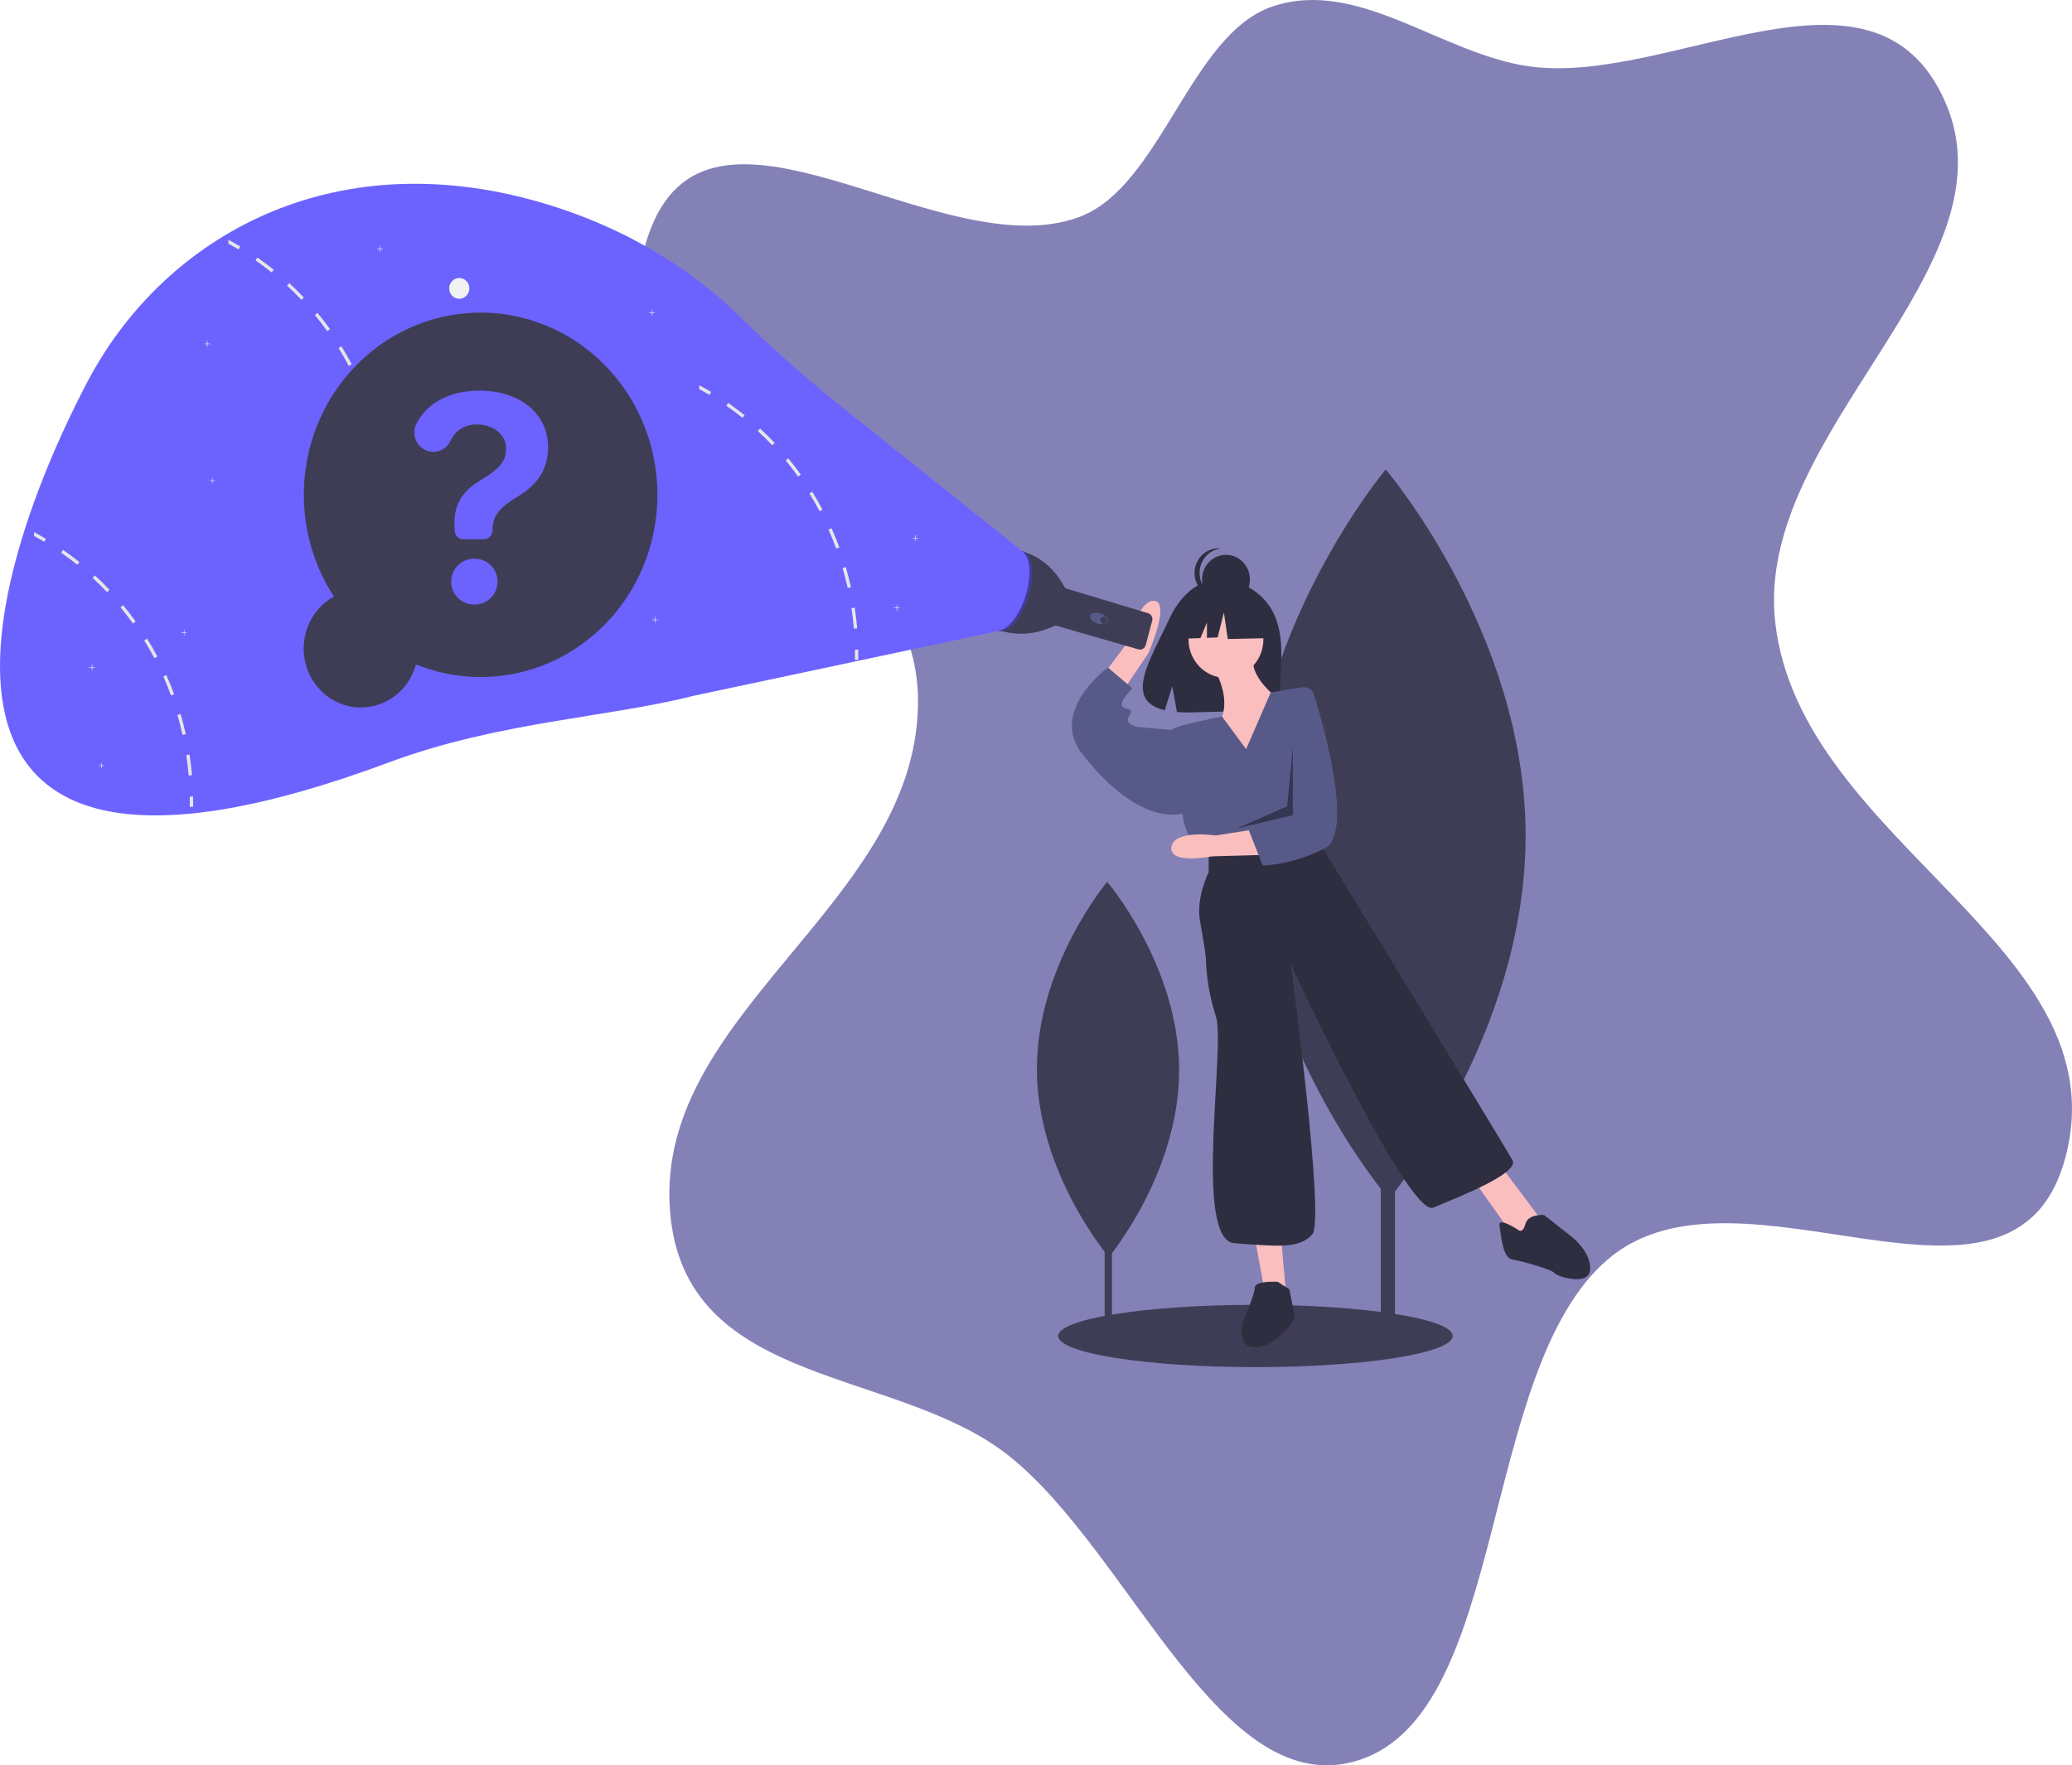 <svg width="744" height="634" viewBox="0 0 744 634" fill="none" xmlns="http://www.w3.org/2000/svg">
<path d="M549.079 23.834C599.525 30.961 672.878 -21.281 698.39 36.403C724.795 96.106 629.647 155.346 637.451 223.649C646.485 302.712 761.569 339.884 741.699 415.443C723.214 485.73 624.745 411.771 577.325 452.282C530.902 491.941 541.837 614.569 488.107 632.084C438.319 648.313 405.891 557.102 361.845 522.523C321.963 491.212 248.031 498.363 240.892 437.998C232.122 363.844 331.351 324.974 329.61 249.963C327.969 179.251 210.948 149.526 232.693 84.821C253.917 21.668 336.854 96.581 387.408 77.981C416.895 67.133 427.318 12.236 456.991 2.298C487.728 -7.997 517.542 19.378 549.079 23.834Z" fill="#8481B7"/>
<g clip-path="url(#clip0_2:77)">
<path d="M500.902 273.014H495.819V479.965H500.902V273.014Z" fill="#3F3D56"/>
<path d="M547.811 299.388C548.134 371.754 498.742 430.653 498.742 430.653C498.742 430.653 448.824 372.225 448.501 299.86C448.177 227.494 497.57 168.594 497.57 168.594C497.57 168.594 547.487 227.022 547.811 299.388Z" fill="#3F3D56"/>
<path d="M399.272 370.388H396.658V476.828H399.272V370.388Z" fill="#3F3D56"/>
<path d="M423.398 383.952C423.565 421.172 398.161 451.465 398.161 451.465C398.161 451.465 372.487 421.414 372.321 384.195C372.155 346.976 397.558 316.682 397.558 316.682C397.558 316.682 423.232 346.733 423.398 383.952Z" fill="#3F3D56"/>
<path d="M450.8 491C489.917 491 521.627 485.99 521.627 479.809C521.627 473.628 489.917 468.618 450.8 468.618C411.683 468.618 379.972 473.628 379.972 479.809C379.972 485.99 411.683 491 450.8 491Z" fill="#3F3D56"/>
<path d="M456.641 218.987C450.641 208.536 438.769 208.049 438.769 208.049C438.769 208.049 427.2 206.524 419.779 222.441C412.862 237.278 403.316 251.603 418.242 255.076L420.939 246.426L422.608 255.72C424.734 255.877 426.866 255.915 428.995 255.832C444.98 255.3 460.203 255.988 459.713 250.075C459.061 242.215 462.415 229.043 456.641 218.987Z" fill="#2F2E41"/>
<path d="M435.031 238.669C435.031 238.669 442.786 249.86 438.133 258.92C433.48 267.979 448.99 277.571 448.99 277.571L460.364 251.992C460.364 251.992 446.922 242.933 450.541 234.406L435.031 238.669Z" fill="#FBBEBE"/>
<path d="M440.201 243.465C447.625 243.465 453.643 237.262 453.643 229.61C453.643 221.958 447.625 215.754 440.201 215.754C432.778 215.754 426.76 221.958 426.76 229.61C426.76 237.262 432.778 243.465 440.201 243.465Z" fill="#FBBEBE"/>
<path d="M393.683 245.627L404.916 230.688C404.916 230.688 408.871 215.028 414.6 215.822C420.328 216.616 412.337 234.602 412.337 234.602L401.176 251.138L393.683 245.627Z" fill="#FBBEBE"/>
<path d="M450.541 444.371L454.16 464.088L461.915 466.22L459.847 442.772L450.541 444.371Z" fill="#FBBEBE"/>
<path d="M528.607 423.055L542.566 442.772L548.253 445.437L552.906 437.443L538.947 418.791L528.607 423.055Z" fill="#FBBEBE"/>
<path d="M447.439 269.045L438.815 257.343C438.815 257.343 422.107 260.518 420.556 262.117C419.005 263.716 424.692 293.026 424.692 293.026C424.692 293.026 425.726 301.019 430.379 305.283L435.031 308.48L473.289 300.486L474.727 282.94C475.251 276.549 474.474 270.116 472.446 264.052C470.418 257.989 467.183 252.429 462.949 247.729V247.729L456.292 248.667L447.439 269.045Z" fill="#575A89"/>
<path d="M422.624 263.183L420.039 262.117L408.148 261.051C408.148 261.051 404.012 259.986 405.046 257.854C406.08 255.722 407.114 255.189 405.046 254.656C402.978 254.124 402.461 253.591 402.978 251.992C403.495 250.393 406.597 247.196 406.597 247.196L397.808 239.735C397.808 239.735 397.332 240.082 396.564 240.724C392.2 244.365 378.393 257.505 388.502 270.644C400.393 286.098 414.352 295.157 425.726 291.96L422.624 263.183Z" fill="#575A89"/>
<path d="M433.997 305.815V313.276C433.997 313.276 429.345 322.335 430.896 330.862C432.447 339.388 432.963 343.652 432.963 343.652C433.132 350.903 434.352 358.088 436.582 364.968C440.201 375.626 428.311 445.437 443.303 446.502C458.296 447.568 466.568 448.634 471.221 443.305C475.874 437.976 463.466 346.316 463.466 346.316C463.466 346.316 505.859 437.443 514.648 433.713C523.437 429.982 545.668 421.456 543.083 416.66C540.498 411.864 475.357 305.283 475.357 305.283L473.289 300.486L433.997 305.815Z" fill="#2F2E41"/>
<path d="M458.813 460.358C458.813 460.358 450.541 459.825 450.541 462.49C450.541 465.154 446.405 474.213 446.405 474.213C446.405 474.213 443.303 484.872 451.575 483.806C459.847 482.74 465.017 473.148 465.017 473.148L462.949 463.022L458.813 460.358Z" fill="#2F2E41"/>
<path d="M545.15 441.706C545.15 441.706 537.913 436.91 538.43 440.108C538.947 443.305 539.463 451.831 543.082 452.364C546.701 452.897 557.558 456.095 558.075 457.16C558.592 458.226 571 462.49 571 455.562C571 448.634 563.245 443.305 563.245 443.305L554.456 436.377C554.456 436.377 548.769 435.844 547.735 439.575C546.701 443.305 545.15 441.706 545.15 441.706Z" fill="#2F2E41"/>
<path d="M440.222 216.95C444.963 216.95 448.806 212.988 448.806 208.102C448.806 203.215 444.963 199.253 440.222 199.253C435.481 199.253 431.638 203.215 431.638 208.102C431.638 212.988 435.481 216.95 440.222 216.95Z" fill="#2F2E41"/>
<path d="M430.734 205.773C430.734 203.588 431.519 201.48 432.937 199.855C434.355 198.231 436.306 197.205 438.415 196.975C438.114 196.942 437.813 196.925 437.511 196.925C435.234 196.925 433.051 197.857 431.441 199.516C429.831 201.176 428.927 203.426 428.927 205.773C428.927 208.12 429.831 210.37 431.441 212.03C433.051 213.689 435.234 214.621 437.511 214.621C437.813 214.621 438.114 214.604 438.415 214.572C436.306 214.341 434.355 213.315 432.937 211.691C431.519 210.066 430.734 207.958 430.734 205.773V205.773Z" fill="#2F2E41"/>
<path d="M453.988 217.98L442.26 211.647L426.062 214.238L422.711 229.494L431.053 229.163L433.384 223.558V229.071L437.233 228.918L439.467 219.995L440.863 229.494L454.547 229.206L453.988 217.98Z" fill="#2F2E41"/>
<path d="M453.286 307.05L435.198 307.554C435.198 307.554 419.764 310.65 420.63 304.228C421.496 297.807 436.553 300.053 436.553 300.053L453.034 297.461L453.286 307.05Z" fill="#FBBEBE"/>
<path d="M467.597 246.825C468.506 246.684 469.435 246.881 470.215 247.382C470.996 247.883 471.578 248.655 471.855 249.558C475.396 261.06 486.305 299.552 475.467 304.833C462.7 311.052 453.384 310.779 453.384 310.779L448.397 298.124L452.937 293.732L457.783 261.611L460.105 247.995L467.597 246.825Z" fill="#575A89"/>
<path opacity="0.4" d="M464.242 268.246L462.174 289.562L444.079 297.555L464.242 292.759V268.246Z" fill="black"/>
<path d="M366.657 197.874C372.485 199.466 377.528 203.242 380.798 208.463L382.489 211.162L382.574 211.274L412.242 220.222C412.786 220.386 413.245 220.764 413.522 221.273C413.798 221.783 413.87 222.385 413.721 222.948L411.418 231.653C411.343 231.937 411.214 232.202 411.039 232.434C410.864 232.666 410.646 232.86 410.398 233.005C410.15 233.15 409.877 233.243 409.594 233.279C409.311 233.315 409.024 233.292 408.749 233.213L379.074 224.663L379.074 224.664L376.093 225.826C370.605 227.965 364.586 228.175 358.969 226.426V226.426L366.657 197.874Z" fill="#3F3D56"/>
<path d="M397.9 223.12C398.181 222.13 396.949 220.887 395.149 220.344C393.348 219.801 391.661 220.163 391.38 221.153C391.099 222.143 392.331 223.386 394.131 223.929C395.932 224.472 397.619 224.11 397.9 223.12Z" fill="#575A89"/>
<path d="M396.385 224.032C397.073 224.032 397.631 223.458 397.631 222.749C397.631 222.04 397.073 221.465 396.385 221.465C395.697 221.465 395.139 222.04 395.139 222.749C395.139 223.458 395.697 224.032 396.385 224.032Z" fill="#3F3D56"/>
<path d="M369.137 214.363C371.611 206.498 370.82 199.188 367.37 198.035C363.92 196.882 359.117 202.322 356.643 210.187C354.169 218.051 354.961 225.361 358.411 226.514C361.861 227.667 366.663 222.227 369.137 214.363Z" fill="#6C63FF"/>
<path opacity="0.4" d="M368.215 214.084C370.599 206.507 369.951 199.444 366.814 197.908C367.003 197.932 367.189 197.975 367.37 198.035C370.82 199.188 371.611 206.498 369.137 214.363C366.663 222.227 361.861 227.667 358.411 226.514C358.286 226.472 358.164 226.422 358.045 226.363C361.439 226.808 365.872 221.535 368.215 214.084Z" fill="black"/>
<path d="M367.047 197.902L299.715 144.065C287.809 134.476 276.383 124.269 265.483 113.484C246.289 94.626 220.234 79.548 189.898 71.521C116.195 52.018 57.808 86.599 31.251 137.376C-9.33 214.97 -40.429 340.882 139.506 273.859C178.858 259.201 218.691 257.643 248.894 249.922L358.258 226.679L367.047 197.902Z" fill="#6C63FF"/>
<path d="M164.904 107.308C166.902 107.308 168.523 105.638 168.523 103.578C168.523 101.518 166.902 99.847 164.904 99.847C162.905 99.847 161.285 101.518 161.285 103.578C161.285 105.638 162.905 107.308 164.904 107.308Z" fill="#F2F2F2"/>
<path d="M235.204 112.2H234.262V111.229H234.078V112.2H233.136V112.39H234.078V113.361H234.262V112.39H235.204V112.2Z" fill="#F2F2F2"/>
<path d="M329.814 193.202H328.872V192.231H328.688V193.202H327.746V193.392H328.688V194.363H328.872V193.392H329.814V193.202Z" fill="#F2F2F2"/>
<path d="M323.093 218.248H322.151V217.277H321.967V218.248H321.025V218.438H321.967V219.409H322.151V218.438H323.093V218.248Z" fill="#F2F2F2"/>
<path d="M34.095 239.565H33.153V238.594H32.969V239.565H32.027V239.754H32.969V240.725H33.153V239.754H34.095V239.565Z" fill="#F2F2F2"/>
<path d="M75.454 123.391H74.512V122.42H74.328V123.391H73.386V123.581H74.328V124.552H74.512V123.581H75.454V123.391Z" fill="#F2F2F2"/>
<path d="M236.238 222.512H235.296V221.541H235.112V222.512H234.17V222.701H235.112V223.672H235.296V222.701H236.238V222.512Z" fill="#F2F2F2"/>
<path d="M137.493 89.285H136.551V88.314H136.367V89.285H135.425V89.475H136.367V90.446H136.551V89.475H137.493V89.285Z" fill="#F2F2F2"/>
<path d="M137.855 166.012L136.682 166.198C137.049 168.618 137.338 171.091 137.55 173.537L138.734 173.43C138.522 170.952 138.227 168.458 137.855 166.012Z" fill="#E6E6E6"/>
<path d="M134.645 151.442L133.507 151.799C134.195 154.144 134.81 156.548 135.332 158.94L136.495 158.668C135.963 156.249 135.337 153.819 134.645 151.442Z" fill="#E6E6E6"/>
<path d="M129.521 137.47L128.441 137.981C129.433 140.214 130.364 142.505 131.207 144.797L132.318 144.365C131.465 142.047 130.529 139.724 129.521 137.47Z" fill="#E6E6E6"/>
<path d="M122.594 124.371L121.591 125.026C122.868 127.094 124.093 129.236 125.23 131.384L126.275 130.798C125.127 128.623 123.886 126.46 122.594 124.371Z" fill="#E6E6E6"/>
<path d="M113.981 112.364L113.076 113.158C114.616 115.024 116.116 116.974 117.532 118.946L118.484 118.216C117.057 116.223 115.542 114.251 113.981 112.364Z" fill="#E6E6E6"/>
<path d="M103.858 101.674L103.067 102.586C104.845 104.222 106.588 105.943 108.247 107.696L109.1 106.838C107.42 105.064 105.657 103.326 103.858 101.674Z" fill="#E6E6E6"/>
<path d="M92.422 92.498L91.755 93.51C93.73 94.88 95.684 96.34 97.561 97.848L98.295 96.883C96.392 95.359 94.418 93.883 92.422 92.498Z" fill="#E6E6E6"/>
<path d="M82.015 86.124V87.51C83.251 88.176 84.476 88.874 85.675 89.588L86.27 88.528C84.874 87.696 83.456 86.895 82.015 86.124Z" fill="#E6E6E6"/>
<path d="M137.935 181.096L139.124 181.074C139.146 182.311 139.147 183.554 139.129 184.77L137.94 184.751C137.958 183.549 137.957 182.319 137.935 181.096Z" fill="#E6E6E6"/>
<path d="M68.061 270.994L66.888 271.181C67.255 273.6 67.544 276.073 67.756 278.519L68.94 278.412C68.728 275.934 68.434 273.44 68.061 270.994Z" fill="#E6E6E6"/>
<path d="M64.851 256.425L63.714 256.782C64.401 259.126 65.016 261.53 65.538 263.923L66.702 263.651C66.169 261.231 65.544 258.801 64.851 256.425Z" fill="#E6E6E6"/>
<path d="M59.728 242.452L58.647 242.963C59.64 245.196 60.57 247.488 61.413 249.779L62.525 249.348C61.672 247.03 60.736 244.706 59.728 242.452Z" fill="#E6E6E6"/>
<path d="M52.8 229.353L51.797 230.009C53.074 232.076 54.299 234.218 55.437 236.366L56.481 235.78C55.333 233.606 54.092 231.442 52.8 229.353Z" fill="#E6E6E6"/>
<path d="M44.187 217.347L43.282 218.141C44.823 220.006 46.322 221.956 47.739 223.928L48.69 223.198C47.263 221.205 45.748 219.233 44.187 217.347Z" fill="#E6E6E6"/>
<path d="M34.064 206.657L33.273 207.568C35.052 209.204 36.794 210.925 38.453 212.678L39.306 211.82C37.626 210.046 35.863 208.309 34.064 206.657Z" fill="#E6E6E6"/>
<path d="M22.628 197.48L21.961 198.492C23.936 199.862 25.89 201.322 27.767 202.83L28.501 201.866C26.599 200.342 24.624 198.866 22.628 197.48Z" fill="#E6E6E6"/>
<path d="M12.221 191.106V192.492C13.457 193.158 14.682 193.856 15.882 194.57L16.476 193.51C15.08 192.679 13.662 191.877 12.221 191.106Z" fill="#E6E6E6"/>
<path d="M68.142 286.079L69.33 286.056C69.352 287.293 69.353 288.537 69.335 289.753L68.147 289.733C68.165 288.531 68.163 287.302 68.142 286.079Z" fill="#E6E6E6"/>
<path d="M306.911 218.237L305.738 218.423C306.105 220.843 306.394 223.315 306.606 225.761L307.79 225.655C307.578 223.177 307.283 220.683 306.911 218.237Z" fill="#E6E6E6"/>
<path d="M303.701 203.667L302.563 204.024C303.251 206.369 303.866 208.772 304.388 211.165L305.551 210.893C305.019 208.474 304.393 206.044 303.701 203.667Z" fill="#E6E6E6"/>
<path d="M298.577 189.694L297.497 190.206C298.489 192.439 299.42 194.73 300.263 197.022L301.374 196.59C300.521 194.272 299.585 191.948 298.577 189.694Z" fill="#E6E6E6"/>
<path d="M291.65 176.595L290.647 177.251C291.924 179.319 293.149 181.461 294.286 183.608L295.331 183.022C294.183 180.848 292.942 178.684 291.65 176.595Z" fill="#E6E6E6"/>
<path d="M283.037 164.589L282.132 165.383C283.672 167.248 285.172 169.199 286.588 171.17L287.54 170.44C286.113 168.447 284.598 166.476 283.037 164.589Z" fill="#E6E6E6"/>
<path d="M272.914 153.899L272.123 154.81C273.901 156.446 275.644 158.168 277.303 159.921L278.156 159.063C276.476 157.288 274.713 155.551 272.914 153.899Z" fill="#E6E6E6"/>
<path d="M261.478 144.722L260.811 145.735C262.786 147.104 264.74 148.565 266.617 150.073L267.351 149.108C265.448 147.584 263.474 146.108 261.478 144.722Z" fill="#E6E6E6"/>
<path d="M251.071 138.349V139.734C252.307 140.4 253.532 141.099 254.731 141.813L255.326 140.752C253.93 139.921 252.512 139.12 251.071 138.349Z" fill="#E6E6E6"/>
<path d="M306.991 233.321L308.18 233.299C308.201 234.536 308.203 235.779 308.185 236.995L306.996 236.976C307.014 235.774 307.013 234.544 306.991 233.321Z" fill="#E6E6E6"/>
<path d="M77.184 172.525H76.308V171.621H76.137V172.525H75.26V172.701H76.137V173.605H76.308V172.701H77.184V172.525Z" fill="#F2F2F2"/>
<path d="M67.082 227.072H66.205V226.168H66.034V227.072H65.157V227.248H66.034V228.151H66.205V227.248H67.082V227.072Z" fill="#F2F2F2"/>
<path d="M37.439 274.877H36.562V273.974H36.391V274.877H35.515V275.053H36.391V275.957H36.562V275.053H37.439V274.877Z" fill="#F2F2F2"/>
<path d="M119.9 214.245C111.425 201.259 107.745 185.573 109.527 170.03C111.31 154.487 118.437 140.117 129.617 129.527C140.796 118.936 155.287 112.826 170.463 112.304C185.638 111.782 200.492 116.882 212.332 126.681C224.171 136.48 232.212 150.328 234.996 165.713C237.78 181.099 235.123 197.004 227.507 210.543C219.89 224.083 207.819 234.361 193.482 239.513C179.144 244.665 163.49 244.35 149.359 238.626C148.443 241.997 146.73 245.081 144.374 247.602C142.018 250.123 139.092 252.003 135.859 253.072C132.625 254.142 129.185 254.369 125.845 253.732C122.506 253.095 119.372 251.614 116.724 249.423C114.076 247.231 111.996 244.397 110.672 241.174C109.347 237.95 108.818 234.439 109.133 230.953C109.447 227.468 110.596 224.117 112.475 221.201C114.354 218.286 116.905 215.895 119.9 214.245V214.245Z" fill="#3F3D56"/>
<path d="M172.224 140.307C186.779 140.307 196.794 148.629 196.794 160.591C196.794 168.513 193.067 173.994 185.887 178.355C179.133 182.396 176.843 185.357 176.843 190.478C176.843 190.893 176.764 191.304 176.61 191.688C176.456 192.071 176.23 192.42 175.945 192.713C175.66 193.007 175.322 193.239 174.95 193.398C174.578 193.557 174.179 193.639 173.777 193.639H166.336C165.541 193.639 164.777 193.321 164.206 192.752C163.634 192.183 163.299 191.407 163.271 190.588L163.258 190.198C162.598 181.956 165.393 176.835 172.418 172.594C178.978 168.553 181.734 165.993 181.734 161.031C181.734 156.07 177.076 152.429 171.293 152.429C166.897 152.429 163.418 154.635 161.823 158.236C161.262 159.455 160.374 160.483 159.264 161.198C158.155 161.913 156.869 162.286 155.561 162.272V162.272C150.519 162.272 147.188 156.745 149.546 152.152C153.276 144.885 161.146 140.307 172.224 140.307ZM162.016 208.882C162.016 204.281 165.742 200.64 170.322 200.64C174.941 200.64 178.667 204.241 178.667 208.882C178.667 213.523 174.941 217.124 170.322 217.124C165.703 217.124 162.016 213.523 162.016 208.882V208.882Z" fill="#6C63FF"/>
</g>
<defs>
<clipPath id="clip0_2:77">
<rect width="571" height="425" fill="white" transform="translate(0 66)"/>
</clipPath>
</defs>
</svg>
